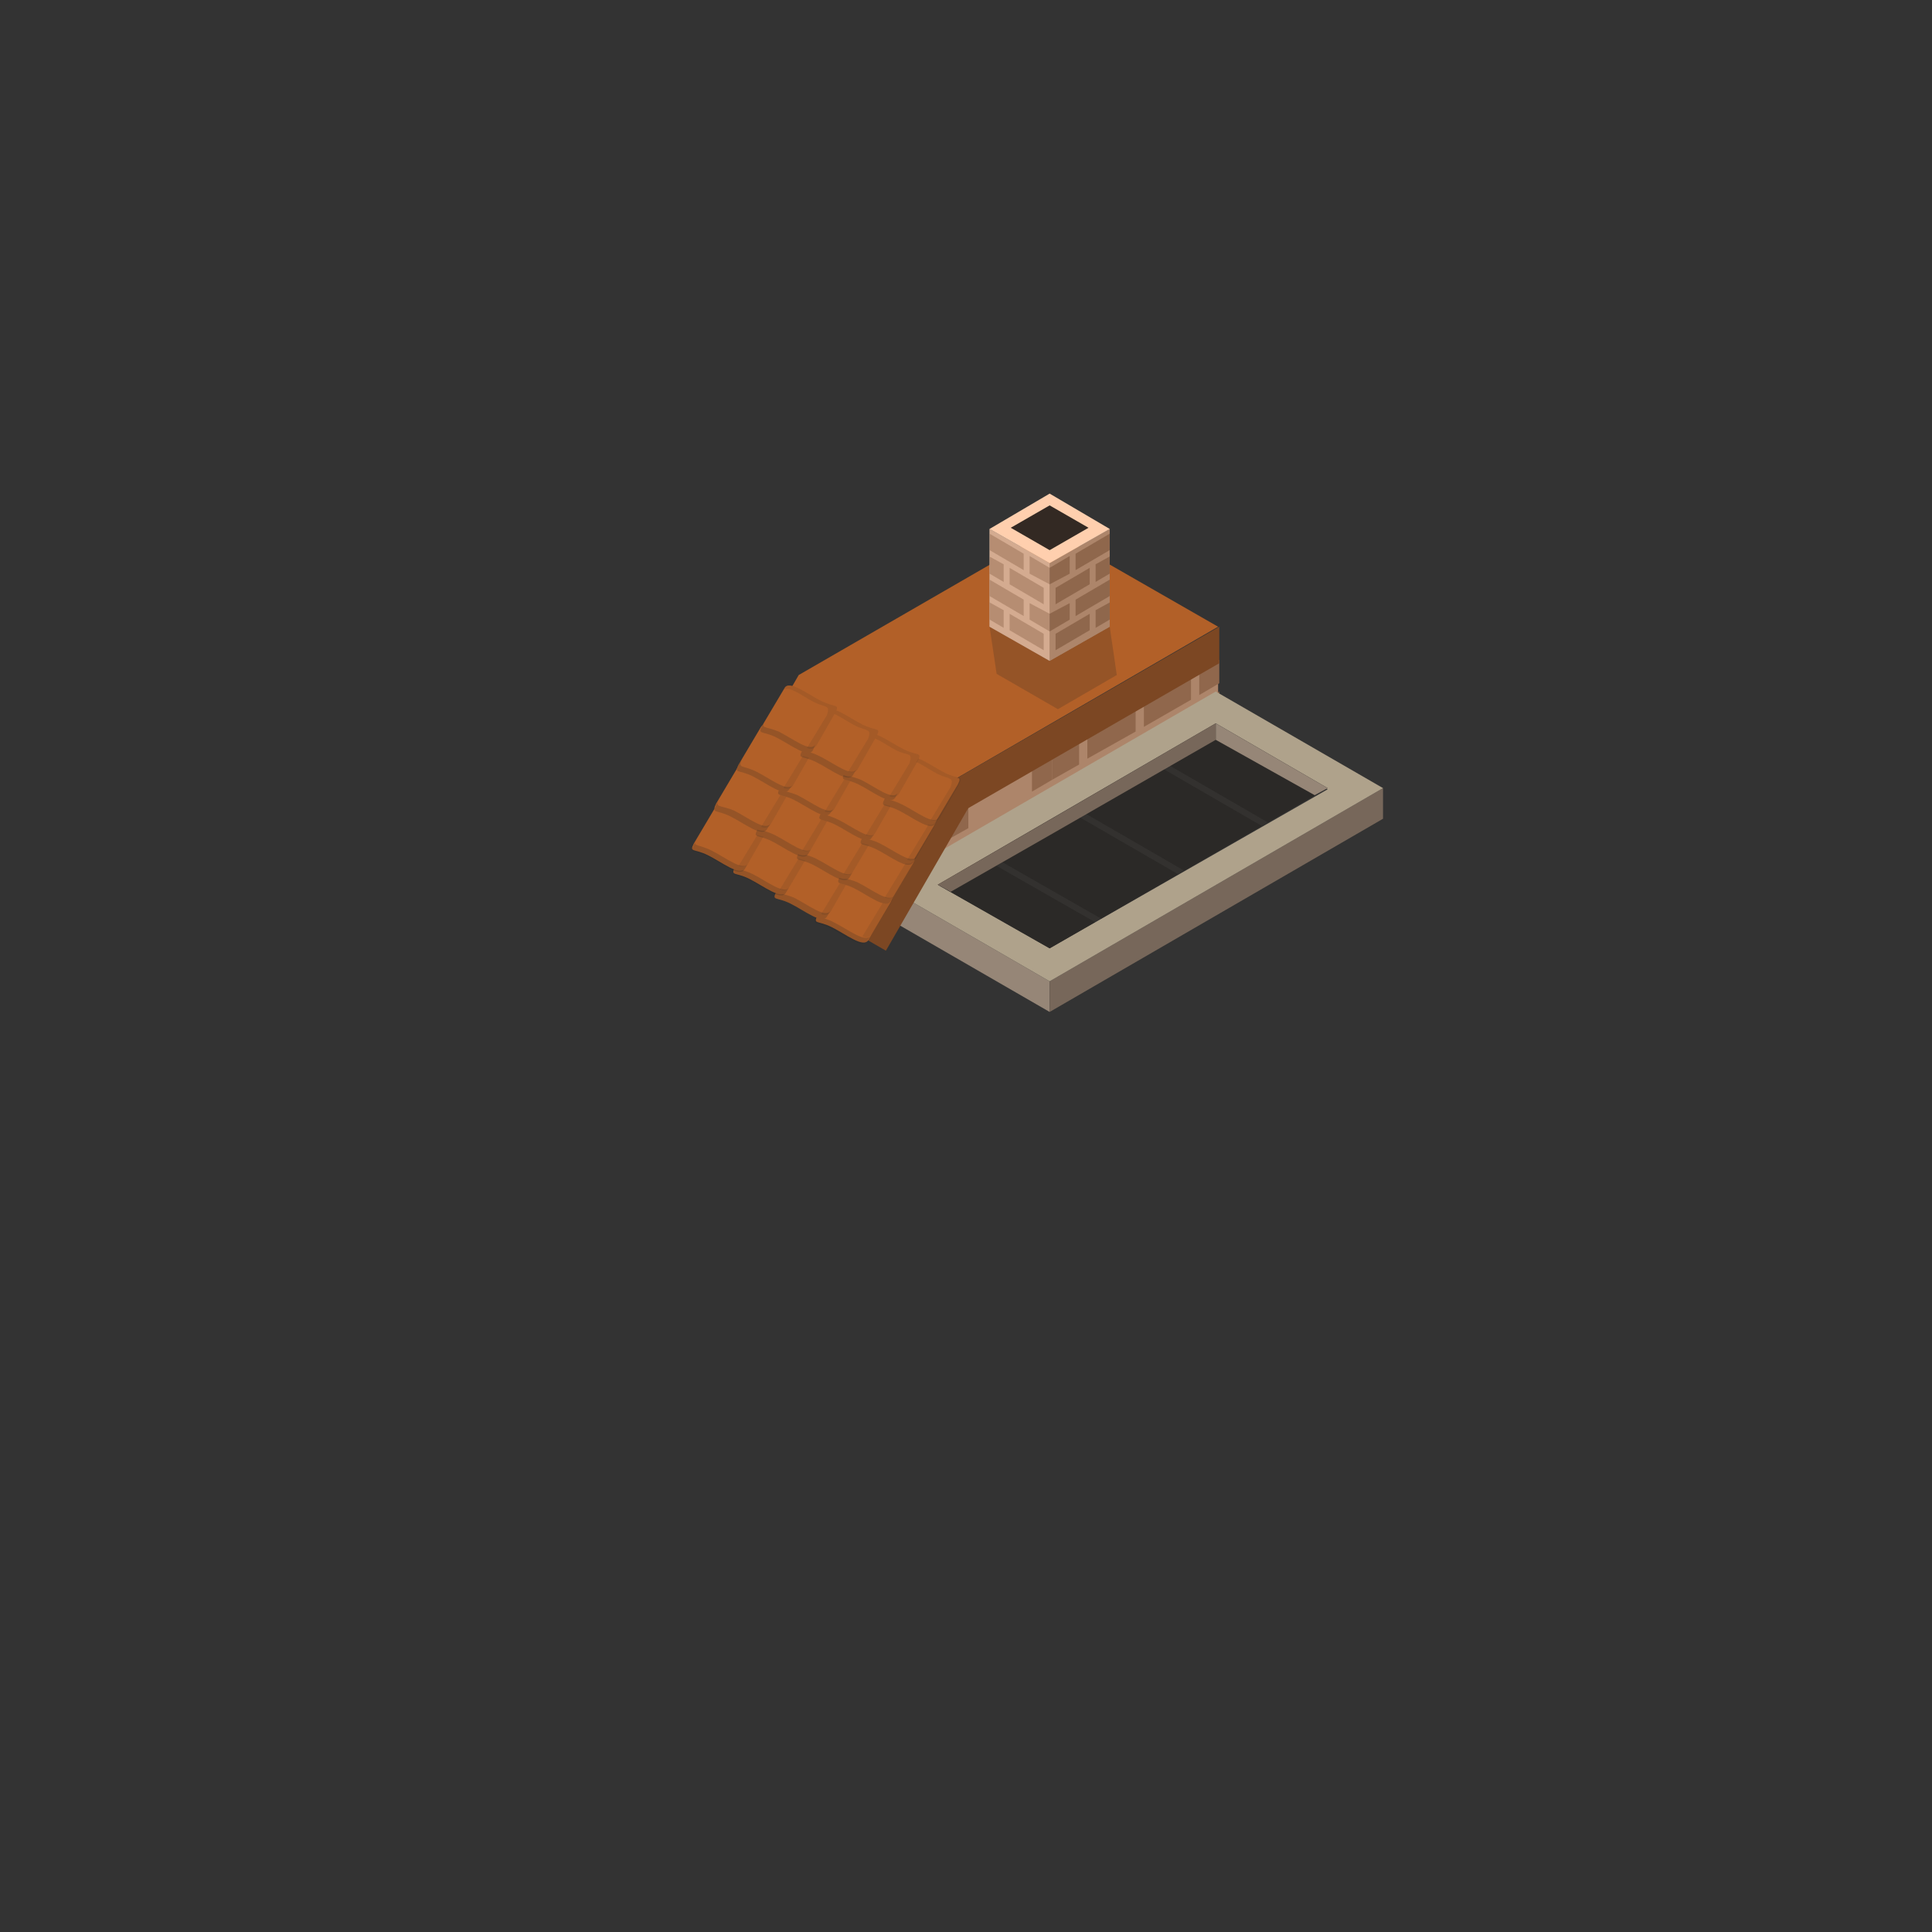 <?xml version="1.0" encoding="utf-8"?>
<!-- Generator: Adobe Illustrator 16.0.0, SVG Export Plug-In . SVG Version: 6.00 Build 0)  -->
<!DOCTYPE svg PUBLIC "-//W3C//DTD SVG 1.1//EN" "http://www.w3.org/Graphics/SVG/1.1/DTD/svg11.dtd">
<svg version="1.1" id="Layer_1" xmlns="http://www.w3.org/2000/svg" xmlns:xlink="http://www.w3.org/1999/xlink" x="0px" y="0px"
	 width="164px" height="164px" viewBox="0 0 164 164" enable-background="new 0 0 164 164" xml:space="preserve">
<rect x="0" y="0" width="164" height="164" fill="#333333" stroke="none"/>
<g id="XMLID_17206_">
	<g id="XMLID_17468_">
		<g id="XMLID_17469_">
			<path id="XMLID_17470_" fill="#B26028" d="M89.1,45L67.8,57.3l-4.1,7.1l11.4,5.2l28.3-16.4L89.1,45z"/>
		</g>
	</g>
	<g id="XMLID_17448_">
		<g id="XMLID_17449_">
			<g id="XMLID_17453_">
				<g id="XMLID_17464_">
					<defs>
						<polygon id="XMLID_17465_" points="75.1,77.8 81.7,66.4 103.4,53.8 103.4,61.4 						"/>
					</defs>
					<clipPath id="XMLID_2_">
						<use xlink:href="#XMLID_17465_"  overflow="visible"/>
					</clipPath>
					<g id="XMLID_17466_" clip-path="url(#XMLID_2_)">
						<defs>
							<polygon id="XMLID_17467_" points="75.1,77.8 89.3,53.2 103.4,53.6 103.4,61.4 							"/>
						</defs>
						<use xlink:href="#XMLID_17467_"  overflow="visible" fill="#AD856A"/>
						<clipPath id="XMLID_3_">
							<use xlink:href="#XMLID_17467_"  overflow="visible"/>
						</clipPath>
					</g>
				</g>
				<g id="XMLID_17454_">
					<polygon id="XMLID_17463_" fill="#90674C" points="75.8,76.7 79.8,74.4 79.8,72.4 75.8,74.7 					"/>
					<polygon id="XMLID_17462_" fill="#90674C" points="80.5,74 84.6,71.6 84.6,69.6 80.5,72 					"/>
					<polygon id="XMLID_17461_" fill="#90674C" points="82.2,70.3 82.2,68.3 78.1,70.6 78.1,72.6 					"/>
					<polygon id="XMLID_17460_" fill="#90674C" points="89.3,66.2 89.3,64.2 87.6,65.2 87.6,67.2 					"/>
					<polygon id="XMLID_17459_" fill="#90674C" points="99.4,63.1 103.5,60.7 103.5,58.7 99.4,61.1 					"/>
					<polygon id="XMLID_17458_" fill="#90674C" points="91.6,62.9 89.3,64.2 89.3,66.2 91.6,64.9 					"/>
					<polygon id="XMLID_17457_" fill="#90674C" points="96.4,62.1 96.4,60.1 92.3,62.4 92.3,64.4 					"/>
					<polygon id="XMLID_17456_" fill="#90674C" points="101.8,59 103.5,58 103.5,56 101.8,57 					"/>
					<polygon id="XMLID_17455_" fill="#90674C" points="97.1,61.7 101.1,59.4 101.1,57.4 97.1,59.7 					"/>
				</g>
			</g>
			<g id="XMLID_17450_">
				<g id="XMLID_17451_">
					<polygon id="XMLID_17452_" fill="#7C4723" points="81.5,69 81.4,66.5 75.1,69.6 103.5,53.2 103.5,56.3 103.5,56.3 95.7,60.8 
											"/>
				</g>
			</g>
		</g>
	</g>
	<g id="XMLID_17432_">
		<g id="XMLID_17433_">
			<g id="XMLID_17445_">
				<polygon id="XMLID_17447_" fill="#968677" points="74.9,77.7 89.1,85.9 89.1,83.3 74.9,75.1 				"/>
				<polygon id="XMLID_17446_" fill="#77675A" points="89.1,85.9 89.1,83.3 89.1,83.3 117.4,66.9 117.4,69.5 117.4,69.5 				"/>
			</g>
			<g id="XMLID_17440_">
				<path id="XMLID_17442_" fill="#AFA28B" d="M103.2,58.7L74.9,75.1l14.2,8.2l28.3-16.4L103.2,58.7z M79.6,75.1l23.6-13.6l9.5,5.5
					L89.1,80.5L79.6,75.1z"/>
				<polygon id="XMLID_17441_" fill="#2B2927" points="103.2,61.4 79.6,75.1 89.1,80.5 112.7,66.9 				"/>
			</g>
			<polygon id="XMLID_17439_" fill="#968677" points="103.2,62.8 111.6,67.5 112.7,66.9 103.2,61.4 			"/>
			<polygon id="XMLID_17438_" fill="#77675A" points="103.2,62.8 103.2,61.4 89.1,69.6 79.6,75.1 80.7,75.7 89.1,70.9 			"/>
			<g id="XMLID_17434_" opacity="0.2">
				<polygon id="XMLID_17437_" opacity="0.2" fill="#FFFFFF" points="93,78.3 93.5,78 85.1,73.2 84.6,73.5 				"/>
				<polygon id="XMLID_17436_" opacity="0.2" fill="#FFFFFF" points="100,74.2 100.5,73.9 92.2,69.1 91.7,69.4 				"/>
				<polygon id="XMLID_17435_" opacity="0.2" fill="#FFFFFF" points="107.6,69.8 99.3,65 98.8,65.3 107.1,70.1 				"/>
			</g>
		</g>
	</g>
	<polygon id="XMLID_17431_" fill="#7C4723" points="68,60.4 61,72.5 75.2,80.7 83,67.2 	"/>
	<g id="XMLID_17314_">
		<g id="XMLID_17414_">
			<g id="XMLID_17427_">
				<path id="XMLID_17430_" fill="#B26028" d="M74.4,75.6c1.2,0.6,1.6,0.2,1.2,1l-1.9,3.2c-0.4,0.7-1.9-0.5-3.1-1.1
					c-1.2-0.6-1.6-0.2-1.2-1l1.9-3.2C71.7,73.8,73.2,75,74.4,75.6z"/>
				<path id="XMLID_17429_" opacity="0.2" fill="#272525" d="M70.8,78.3c1.2,0.6,2.7,1.8,3.1,1.1l-0.3,0.5c-0.4,0.7-1.9-0.5-3.1-1.1
					c-1.2-0.6-1.6-0.2-1.2-1l0.3-0.5C69.2,78.1,69.7,77.7,70.8,78.3z"/>
				<path id="XMLID_17428_" opacity="0.1" fill="#272525" d="M73.8,75.8c-1-0.5-2.3-1.6-2.7-0.9l0.2-0.3c0.4-0.7,1.9,0.5,3.1,1.1
					c1.2,0.6,1.6,0.2,1.2,1L74,79.3c-0.2,0.3-0.5,0.3-0.8,0.2l1.7-2.8C75.2,75.9,74.8,76.2,73.8,75.8z"/>
			</g>
			<g id="XMLID_17423_">
				<path id="XMLID_17426_" fill="#B26028" d="M70.9,73.6c1.2,0.6,1.6,0.2,1.2,1l-1.9,3.2c-0.4,0.7-1.9-0.5-3.1-1.1
					c-1.2-0.6-1.6-0.2-1.2-1l1.9-3.2C68.2,71.8,69.7,73,70.9,73.6z"/>
				<path id="XMLID_17425_" opacity="0.2" fill="#272525" d="M67.4,76.2c1.2,0.6,2.7,1.8,3.1,1.1l-0.3,0.5c-0.4,0.7-1.9-0.5-3.1-1.1
					c-1.2-0.6-1.6-0.2-1.2-1l0.3-0.5C65.7,76,66.2,75.7,67.4,76.2z"/>
				<path id="XMLID_17424_" opacity="0.1" fill="#272525" d="M70.3,73.7c-1-0.5-2.3-1.6-2.7-0.9l0.2-0.3c0.4-0.7,1.9,0.5,3.1,1.1
					s1.6,0.2,1.2,1l-1.6,2.8c-0.2,0.3-0.5,0.3-0.8,0.2l1.7-2.8C71.7,73.9,71.3,74.2,70.3,73.7z"/>
			</g>
			<g id="XMLID_17419_">
				<path id="XMLID_17422_" fill="#B26028" d="M67.4,71.5c1.2,0.6,1.6,0.2,1.2,1l-1.9,3.2c-0.4,0.7-1.9-0.5-3.1-1.1s-1.6-0.2-1.2-1
					l1.9-3.2C64.7,69.7,66.2,71,67.4,71.5z"/>
				<path id="XMLID_17421_" opacity="0.2" fill="#272525" d="M63.9,74.2c1.2,0.6,2.7,1.8,3.1,1.1l-0.3,0.5c-0.4,0.7-1.9-0.5-3.1-1.1
					s-1.6-0.2-1.2-1l0.3-0.5C62.2,74,62.7,73.6,63.9,74.2z"/>
				<path id="XMLID_17420_" opacity="0.1" fill="#272525" d="M66.8,71.7c-1-0.5-2.3-1.6-2.7-0.9l0.2-0.3c0.4-0.7,1.9,0.5,3.1,1.1
					s1.6,0.2,1.2,1L67,75.3c-0.2,0.3-0.5,0.3-0.8,0.2l1.7-2.8C68.3,71.8,67.8,72.2,66.8,71.7z"/>
			</g>
			<g id="XMLID_17415_">
				<path id="XMLID_17418_" fill="#B26028" d="M63.9,69.5c1.2,0.6,1.6,0.2,1.2,1l-1.9,3.2c-0.4,0.7-1.9-0.5-3.1-1.1
					c-1.2-0.6-1.6-0.2-1.2-1l1.9-3.2C61.2,67.7,62.7,68.9,63.9,69.5z"/>
				<path id="XMLID_17417_" opacity="0.2" fill="#272525" d="M60.4,72.2c1.2,0.6,2.7,1.8,3.1,1.1l-0.3,0.5c-0.4,0.7-1.9-0.5-3.1-1.1
					c-1.2-0.6-1.6-0.2-1.2-1l0.3-0.5C58.7,71.9,59.2,71.6,60.4,72.2z"/>
				<path id="XMLID_17416_" opacity="0.1" fill="#272525" d="M63.3,69.6c-1-0.5-2.3-1.6-2.7-0.9l0.2-0.3c0.4-0.7,1.9,0.5,3.1,1.1
					s1.6,0.2,1.2,1l-1.6,2.8c-0.2,0.3-0.5,0.3-0.8,0.2l1.7-2.8C64.8,69.8,64.3,70.1,63.3,69.6z"/>
			</g>
		</g>
		<g id="XMLID_17352_">
			<g id="XMLID_17410_">
				<path id="XMLID_17413_" fill="#B26028" d="M76.3,72.3c1.2,0.6,1.6,0.2,1.2,1l-1.9,3.2c-0.4,0.7-1.9-0.5-3.1-1.1
					c-1.2-0.6-1.6-0.2-1.2-1l1.9-3.2C73.6,70.5,75.1,71.7,76.3,72.3z"/>
				<path id="XMLID_17412_" opacity="0.2" fill="#272525" d="M72.8,74.9c1.2,0.6,2.7,1.8,3.1,1.1l-0.3,0.5c-0.4,0.7-1.9-0.5-3.1-1.1
					c-1.2-0.6-1.6-0.2-1.2-1l0.3-0.5C71.1,74.7,71.6,74.4,72.8,74.9z"/>
				<path id="XMLID_17411_" opacity="0.1" fill="#272525" d="M75.7,72.4c-1-0.5-2.3-1.6-2.7-0.9l0.2-0.3c0.4-0.7,1.9,0.5,3.1,1.1
					c1.2,0.6,1.6,0.2,1.2,1L75.9,76c-0.2,0.3-0.5,0.3-0.8,0.2l1.7-2.8C77.2,72.6,76.7,72.9,75.7,72.4z"/>
			</g>
			<g id="XMLID_17406_">
				<path id="XMLID_17409_" fill="#B26028" d="M72.8,70.2c1.2,0.6,1.6,0.2,1.2,1l-1.9,3.2c-0.4,0.7-1.9-0.5-3.1-1.1
					c-1.2-0.6-1.6-0.2-1.2-1l1.9-3.2C70.1,68.4,71.6,69.7,72.8,70.2z"/>
				<path id="XMLID_17408_" opacity="0.2" fill="#272525" d="M69.3,72.9c1.2,0.6,2.7,1.8,3.1,1.1l-0.3,0.5c-0.4,0.7-1.9-0.5-3.1-1.1
					c-1.2-0.6-1.6-0.2-1.2-1l0.3-0.5C67.6,72.7,68.1,72.3,69.3,72.9z"/>
				<path id="XMLID_17407_" opacity="0.1" fill="#272525" d="M72.2,70.4c-1-0.5-2.3-1.6-2.7-0.9l0.2-0.3c0.4-0.7,1.9,0.5,3.1,1.1
					c1.2,0.6,1.6,0.2,1.2,1L72.4,74c-0.2,0.3-0.5,0.3-0.8,0.2l1.7-2.8C73.7,70.5,73.2,70.9,72.2,70.4z"/>
			</g>
			<g id="XMLID_17402_">
				<path id="XMLID_17405_" fill="#B26028" d="M69.3,68.2c1.2,0.6,1.6,0.2,1.2,1l-1.9,3.2c-0.4,0.7-1.9-0.5-3.1-1.1
					c-1.2-0.6-1.6-0.2-1.2-1l1.9-3.2C66.6,66.4,68.1,67.6,69.3,68.2z"/>
				<path id="XMLID_17404_" opacity="0.2" fill="#272525" d="M65.8,70.9c1.2,0.6,2.7,1.8,3.1,1.1l-0.3,0.5c-0.4,0.7-1.9-0.5-3.1-1.1
					c-1.2-0.6-1.6-0.2-1.2-1l0.3-0.5C64.1,70.6,64.6,70.3,65.8,70.9z"/>
				<path id="XMLID_17403_" opacity="0.1" fill="#272525" d="M68.7,68.3c-1-0.5-2.3-1.6-2.7-0.9l0.2-0.3c0.4-0.7,1.9,0.5,3.1,1.1
					s1.6,0.2,1.2,1l-1.6,2.8c-0.2,0.3-0.5,0.3-0.8,0.2l1.7-2.8C70.2,68.5,69.8,68.8,68.7,68.3z"/>
			</g>
			<g id="XMLID_17353_">
				<path id="XMLID_17401_" fill="#B26028" d="M65.8,66.1c1.2,0.6,1.6,0.2,1.2,1l-1.9,3.2c-0.4,0.7-1.9-0.5-3.1-1.1s-1.6-0.2-1.2-1
					l1.9-3.2C63.1,64.3,64.6,65.6,65.8,66.1z"/>
				<path id="XMLID_17367_" opacity="0.2" fill="#272525" d="M62.3,68.8c1.2,0.6,2.7,1.8,3.1,1.1l-0.3,0.5c-0.4,0.7-1.9-0.5-3.1-1.1
					s-1.6-0.2-1.2-1l0.3-0.5C60.6,68.6,61.1,68.3,62.3,68.8z"/>
				<path id="XMLID_17366_" opacity="0.1" fill="#272525" d="M65.2,66.3c-1-0.5-2.3-1.6-2.7-0.9l0.2-0.3c0.4-0.7,1.9,0.5,3.1,1.1
					s1.6,0.2,1.2,1l-1.6,2.8c-0.2,0.3-0.5,0.3-0.8,0.2l1.7-2.8C66.7,66.4,66.3,66.8,65.2,66.3z"/>
			</g>
		</g>
		<g id="XMLID_17315_">
			<g id="XMLID_17333_">
				<g id="XMLID_17346_">
					<path id="XMLID_17350_" fill="#B26028" d="M78.2,68.9c1.2,0.6,1.6,0.2,1.2,1l-1.9,3.2c-0.4,0.7-1.9-0.5-3.1-1.1s-1.6-0.2-1.2-1
						l1.9-3.2C75.6,67.1,77,68.4,78.2,68.9z"/>
					<path id="XMLID_17349_" opacity="0.2" fill="#272525" d="M74.7,71.6c1.2,0.6,2.7,1.8,3.1,1.1l-0.3,0.5
						c-0.4,0.7-1.9-0.5-3.1-1.1s-1.6-0.2-1.2-1l0.3-0.5C73.1,71.4,73.5,71,74.7,71.6z"/>
					<path id="XMLID_17347_" opacity="0.1" fill="#272525" d="M77.6,69.1c-1-0.5-2.3-1.6-2.7-0.9l0.2-0.3c0.4-0.7,1.9,0.5,3.1,1.1
						s1.6,0.2,1.2,1l-1.6,2.8c-0.2,0.3-0.5,0.3-0.8,0.2l1.7-2.8C79.1,69.2,78.7,69.6,77.6,69.1z"/>
				</g>
				<g id="XMLID_17342_">
					<path id="XMLID_17345_" fill="#B26028" d="M74.7,66.9c1.2,0.6,1.6,0.2,1.2,1L74,71.1c-0.4,0.7-1.9-0.5-3.1-1.1
						c-1.2-0.6-1.6-0.2-1.2-1l1.9-3.2C72.1,65.1,73.5,66.3,74.7,66.9z"/>
					<path id="XMLID_17344_" opacity="0.2" fill="#272525" d="M71.2,69.6c1.2,0.6,2.7,1.8,3.1,1.1L74,71.1c-0.4,0.7-1.9-0.5-3.1-1.1
						c-1.2-0.6-1.6-0.2-1.2-1l0.3-0.5C69.6,69.3,70,69,71.2,69.6z"/>
					<path id="XMLID_17343_" opacity="0.1" fill="#272525" d="M74.1,67c-1-0.5-2.3-1.6-2.7-0.9l0.2-0.3c0.4-0.7,1.9,0.5,3.1,1.1
						c1.2,0.6,1.6,0.2,1.2,1l-1.6,2.8c-0.2,0.3-0.5,0.3-0.8,0.2l1.7-2.8C75.6,67.2,75.2,67.5,74.1,67z"/>
				</g>
				<g id="XMLID_17338_">
					<path id="XMLID_17341_" fill="#B26028" d="M71.2,64.8c1.2,0.6,1.6,0.2,1.2,1L70.5,69c-0.4,0.7-1.9-0.5-3.1-1.1
						c-1.2-0.6-1.6-0.2-1.2-1l1.9-3.2C68.6,63,70,64.3,71.2,64.8z"/>
					<path id="XMLID_17340_" opacity="0.2" fill="#272525" d="M67.7,67.5c1.2,0.6,2.7,1.8,3.1,1.1L70.5,69c-0.4,0.7-1.9-0.5-3.1-1.1
						c-1.2-0.6-1.6-0.2-1.2-1l0.3-0.5C66.1,67.3,66.5,67,67.7,67.5z"/>
					<path id="XMLID_17339_" opacity="0.1" fill="#272525" d="M70.6,65c-1-0.5-2.3-1.6-2.7-0.9l0.2-0.3c0.4-0.7,1.9,0.5,3.1,1.1
						c1.2,0.6,1.6,0.2,1.2,1l-1.6,2.8c-0.2,0.3-0.5,0.3-0.8,0.2l1.7-2.8C72.1,65.1,71.7,65.5,70.6,65z"/>
				</g>
				<g id="XMLID_17334_">
					<path id="XMLID_17337_" fill="#B26028" d="M67.7,62.8c1.2,0.6,1.6,0.2,1.2,1L67,67c-0.4,0.7-1.9-0.5-3.1-1.1
						c-1.2-0.6-1.6-0.2-1.2-1l1.9-3.2C65.1,61,66.5,62.2,67.7,62.8z"/>
					<path id="XMLID_17336_" opacity="0.2" fill="#272525" d="M64.2,65.5c1.2,0.6,2.7,1.8,3.1,1.1L67,67c-0.4,0.7-1.9-0.5-3.1-1.1
						c-1.2-0.6-1.6-0.2-1.2-1l0.3-0.5C62.6,65.3,63,64.9,64.2,65.5z"/>
					<path id="XMLID_17335_" opacity="0.1" fill="#272525" d="M67.1,63c-1-0.5-2.3-1.6-2.7-0.9l0.2-0.3c0.4-0.7,1.9,0.5,3.1,1.1
						s1.6,0.2,1.2,1l-1.6,2.8c-0.2,0.3-0.5,0.3-0.8,0.2l1.7-2.8C68.6,63.1,68.2,63.4,67.1,63z"/>
				</g>
			</g>
			<g id="XMLID_17316_">
				<g id="XMLID_17329_">
					<path id="XMLID_17332_" fill="#B26028" d="M80.1,65.6c1.2,0.6,1.6,0.2,1.2,1l-1.9,3.2c-0.4,0.7-1.9-0.5-3.1-1.1s-1.6-0.2-1.2-1
						l1.9-3.2C77.5,63.8,79,65,80.1,65.6z"/>
					<path id="XMLID_17331_" opacity="0.2" fill="#272525" d="M76.6,68.3c1.2,0.6,2.7,1.8,3.1,1.1l-0.3,0.5
						c-0.4,0.7-1.9-0.5-3.1-1.1s-1.6-0.2-1.2-1l0.3-0.5C75,68,75.4,67.7,76.6,68.3z"/>
					<path id="XMLID_17330_" opacity="0.1" fill="#272525" d="M79.6,65.7c-1-0.5-2.3-1.6-2.7-0.9l0.2-0.3c0.4-0.7,1.9,0.5,3.1,1.1
						s1.6,0.2,1.2,1l-1.6,2.8c-0.2,0.3-0.5,0.3-0.8,0.2l1.7-2.8C81,65.9,80.6,66.2,79.6,65.7z"/>
				</g>
				<g id="XMLID_17325_">
					<path id="XMLID_17328_" fill="#B26028" d="M76.7,63.5c1.2,0.6,1.6,0.2,1.2,1L76,67.7c-0.4,0.7-1.9-0.5-3.1-1.1s-1.6-0.2-1.2-1
						l1.9-3.2C74,61.7,75.5,63,76.7,63.5z"/>
					<path id="XMLID_17327_" opacity="0.2" fill="#272525" d="M73.1,66.2c1.2,0.6,2.7,1.8,3.1,1.1L76,67.7c-0.4,0.7-1.9-0.5-3.1-1.1
						s-1.6-0.2-1.2-1l0.3-0.5C71.5,66,71.9,65.7,73.1,66.2z"/>
					<path id="XMLID_17326_" opacity="0.1" fill="#272525" d="M76.1,63.7c-1-0.5-2.3-1.6-2.7-0.9l0.2-0.3c0.4-0.7,1.9,0.5,3.1,1.1
						c1.2,0.6,1.6,0.2,1.2,1l-1.6,2.8c-0.2,0.3-0.5,0.3-0.8,0.2l1.7-2.8C77.5,63.8,77.1,64.2,76.1,63.7z"/>
				</g>
				<g id="XMLID_17321_">
					<path id="XMLID_17324_" fill="#B26028" d="M73.2,61.5c1.2,0.6,1.6,0.2,1.2,1l-1.9,3.2c-0.4,0.7-1.9-0.5-3.1-1.1
						c-1.2-0.6-1.6-0.2-1.2-1l1.9-3.2C70.5,59.7,72,60.9,73.2,61.5z"/>
					<path id="XMLID_17323_" opacity="0.2" fill="#272525" d="M69.6,64.2c1.2,0.6,2.7,1.8,3.1,1.1l-0.3,0.5
						c-0.4,0.7-1.9-0.5-3.1-1.1c-1.2-0.6-1.6-0.2-1.2-1l0.3-0.5C68,63.9,68.4,63.6,69.6,64.2z"/>
					<path id="XMLID_17322_" opacity="0.1" fill="#272525" d="M72.6,61.6c-1-0.5-2.3-1.6-2.7-0.9l0.2-0.3c0.4-0.7,1.9,0.5,3.1,1.1
						c1.2,0.6,1.6,0.2,1.2,1l-1.6,2.8c-0.2,0.3-0.5,0.3-0.8,0.2l1.7-2.8C74,61.8,73.6,62.1,72.6,61.6z"/>
				</g>
				<g id="XMLID_17317_">
					<path id="XMLID_17320_" fill="#B26028" d="M69.7,59.5c1.2,0.6,1.6,0.2,1.2,1L69,63.7c-0.4,0.7-1.9-0.5-3.1-1.1
						c-1.2-0.6-1.6-0.2-1.2-1l1.9-3.2C67,57.7,68.5,58.9,69.7,59.5z"/>
					<path id="XMLID_17319_" opacity="0.2" fill="#272525" d="M66.1,62.1c1.2,0.6,2.7,1.8,3.1,1.1L69,63.7c-0.4,0.7-1.9-0.5-3.1-1.1
						c-1.2-0.6-1.6-0.2-1.2-1l0.3-0.5C64.5,61.9,64.9,61.6,66.1,62.1z"/>
					<path id="XMLID_17318_" opacity="0.1" fill="#272525" d="M69.1,59.6c-1-0.5-2.3-1.6-2.7-0.9l0.2-0.3c0.4-0.7,1.9,0.5,3.1,1.1
						c1.2,0.6,1.6,0.2,1.2,1l-1.6,2.8c-0.2,0.3-0.5,0.3-0.8,0.2l1.7-2.8C70.5,59.8,70.1,60.1,69.1,59.6z"/>
				</g>
			</g>
		</g>
	</g>
	<g id="XMLID_17207_">
		<g id="XMLID_17222_">
			<g id="XMLID_17224_">
				<g id="XMLID_17226_">
					<defs>
						<polygon id="XMLID_17227_" points="89.1,47.8 89.1,47.8 89.1,47.8 84,44.9 84,53.2 89.1,56.1 94.2,53.2 94.2,44.9 						"/>
					</defs>
					<clipPath id="XMLID_4_">
						<use xlink:href="#XMLID_17227_"  overflow="visible"/>
					</clipPath>
					<g id="XMLID_17228_" clip-path="url(#XMLID_4_)">
						<g id="XMLID_17271_">
							<g id="XMLID_17274_">
								<polygon id="XMLID_17313_" fill="#C8C8C8" points="78.9,50.6 89.1,56.5 89.1,44.3 78.9,38.4 								"/>
								<g id="XMLID_17275_" opacity="0.3">
									<path id="XMLID_17299_" fill="#FFFFFF" d="M81.8,49.9l0,1.4l-2.9-1.7v-1.4L81.8,49.9z M82.3,51.6v-1.4l2.9,1.7l0,1.4
										L82.3,51.6z M85.2,47.9l0,1.4l-2.9-1.7v-1.4L85.2,47.9z M84,46.7v-1.4l2.9,1.7v1.4L84,46.7z M83.5,46.5l-2.9-1.7v-1.4
										l2.9,1.7L83.5,46.5z M83.5,48.9l0,1.4l-2.9-1.7v-1.4L83.5,48.9z M86.9,50.9v1.4L84,50.6v-1.4L86.9,50.9z M81.8,46l0,1.4
										l-2.9-1.7v-1.4L81.8,46z M81.8,42.1l0,1.4l-2.9-1.7v-1.4L81.8,42.1z M85.2,44l0,1.4l-2.9-1.7v-1.4L85.2,44z M85.7,45.7
										v-1.4l2.9,1.7l0,1.4L85.7,45.7z M85.7,49.6v-1.4l2.9,1.7l0,1.4L85.7,49.6z M85.7,53.5v-1.4l2.9,1.7l0,1.4L85.7,53.5z"/>
									<polygon id="XMLID_17298_" points="80.6,39.4 81.4,39.9 80.6,39.4 									"/>
									<polygon id="XMLID_17297_" points="84,41.4 84,41.4 84,41.4 									"/>
									<polygon id="XMLID_17296_" points="80.1,39.1 80.1,40.6 78.9,39.9 78.9,38.4 									"/>
									<polygon id="XMLID_17295_" points="83.5,42.5 80.6,40.9 80.6,39.4 81.4,39.9 83.5,41.1 									"/>
									<polygon id="XMLID_17294_" points="86.9,44.5 84,42.8 84,41.4 84,41.4 86.9,43.1 									"/>
									<polygon id="XMLID_17293_" points="87.4,44.8 87.4,43.3 89.1,44.3 89.1,45.7 									"/>
									<polygon id="XMLID_17292_" points="87.4,52.6 87.4,51.2 89.1,52.1 89.1,53.6 									"/>
									<polygon id="XMLID_17291_" points="87.4,48.7 87.4,47.2 89.1,48.2 89.1,49.6 									"/>
									<polygon id="XMLID_17290_" points="85.7,48.2 88.6,49.9 88.6,51.3 85.7,49.6 									"/>
									<polygon id="XMLID_17289_" points="85.7,52.1 88.6,53.8 88.6,55.2 85.7,53.5 									"/>
									<polygon id="XMLID_17288_" points="82.3,43.8 82.3,42.4 85.2,44 85.2,45.5 									"/>
									<polygon id="XMLID_17287_" points="85.7,44.3 88.6,46 88.6,47.4 85.7,45.7 									"/>
									<polygon id="XMLID_17286_" points="78.9,41.8 78.9,40.4 81.8,42.1 81.8,43.5 									"/>
									<polygon id="XMLID_17285_" points="86.9,47 86.9,48.4 84,46.7 84,45.3 									"/>
									<polygon id="XMLID_17284_" points="82.3,47.7 82.3,46.3 85.2,47.9 85.2,49.4 									"/>
									<polygon id="XMLID_17283_" points="82.3,50.2 85.2,51.8 85.2,53.3 82.3,51.6 									"/>
									<polygon id="XMLID_17282_" points="86.9,52.3 84,50.6 84,49.2 86.9,50.9 									"/>
									<polygon id="XMLID_17281_" points="80.1,48.4 78.9,47.7 78.9,46.3 80.1,47 									"/>
									<polygon id="XMLID_17280_" points="81.8,51.3 78.9,49.6 78.9,48.2 81.8,49.9 									"/>
									<polygon id="XMLID_17279_" points="80.1,44.5 78.9,43.8 78.9,42.4 80.1,43.1 									"/>
									<polygon id="XMLID_17278_" points="81.8,47.4 78.9,45.7 78.9,44.3 81.8,46 									"/>
									<polygon id="XMLID_17277_" points="83.5,50.4 80.6,48.7 80.6,47.3 83.5,48.9 									"/>
									<polygon id="XMLID_17276_" points="80.6,43.3 83.5,45 83.5,46.5 80.6,44.8 									"/>
								</g>
							</g>
							<line id="XMLID_17273_" fill="#C8C8C8" x1="78.9" y1="38.4" x2="89.1" y2="44.3"/>
							<polygon id="XMLID_17272_" opacity="0.5" fill="#E08F58" points="78.9,50.6 89.1,56.5 89.1,44.3 78.9,38.4 							"/>
						</g>
						<g id="XMLID_17229_">
							<g id="XMLID_17231_">
								<polygon id="XMLID_17270_" fill="#C8C8C8" points="99.2,50.2 89.1,56.5 89.1,44.3 99.2,38.4 								"/>
								<g id="XMLID_17232_" opacity="0.3">
									<path id="XMLID_17256_" fill="#FFFFFF" d="M99.2,48.2v1.4l-2.9,1.7l0-1.4L99.2,48.2z M93,53.3l0-1.4l2.9-1.7v1.4L93,53.3z
										 M95.9,46.3v1.4L93,49.4l0-1.4L95.9,46.3z M91.3,48.4l0-1.4l2.9-1.7v1.4L91.3,48.4z M94.6,45l2.9-1.7v1.4l-2.9,1.7L94.6,45
										z M97.6,47.3v1.4l-2.9,1.7l0-1.4L97.6,47.3z M94.2,49.2v1.4l-2.9,1.7l0-1.4L94.2,49.2z M99.2,44.3v1.4l-2.9,1.7l0-1.4
										L99.2,44.3z M99.2,40.4v1.4l-2.9,1.7l0-1.4L99.2,40.4z M95.9,42.4v1.4L93,45.5l0-1.4L95.9,42.4z M89.6,47.4l0-1.4l2.9-1.7
										v1.4L89.6,47.4z M89.6,51.3l0-1.4l2.9-1.7v1.4L89.6,51.3z M89.6,55.2l0-1.4l2.9-1.7v1.4L89.6,55.2z"/>
									<polygon id="XMLID_17255_" points="97.6,39.4 96.8,39.9 97.6,39.4 									"/>
									<polygon id="XMLID_17254_" points="94.2,41.4 94.1,41.4 94.2,41.4 									"/>
									<polygon id="XMLID_17253_" points="98,39.1 98,40.6 99.2,39.9 99.2,38.4 									"/>
									<polygon id="XMLID_17252_" points="94.6,42.5 97.6,40.9 97.6,39.4 96.8,39.9 94.6,41.1 									"/>
									<polygon id="XMLID_17251_" points="91.3,44.5 94.2,42.8 94.2,41.4 94.1,41.4 91.3,43.1 									"/>
									<polygon id="XMLID_17250_" points="90.8,44.8 90.8,43.3 89.1,44.3 89.1,45.7 									"/>
									<polygon id="XMLID_17249_" points="90.8,52.6 90.8,51.2 89.1,52.1 89.1,53.6 									"/>
									<polygon id="XMLID_17248_" points="90.8,48.7 90.8,47.2 89.1,48.2 89.1,49.6 									"/>
									<polygon id="XMLID_17247_" points="92.5,48.2 89.6,49.9 89.6,51.3 92.5,49.6 									"/>
									<polygon id="XMLID_17246_" points="92.5,52.1 89.6,53.8 89.6,55.2 92.5,53.5 									"/>
									<polygon id="XMLID_17245_" points="95.9,43.8 95.9,42.4 93,44 93,45.5 									"/>
									<polygon id="XMLID_17244_" points="92.5,44.3 89.6,46 89.6,47.4 92.5,45.7 									"/>
									<polygon id="XMLID_17243_" points="99.2,41.8 99.2,40.4 96.3,42.1 96.3,43.5 									"/>
									<polygon id="XMLID_17242_" points="91.3,47 91.3,48.4 94.2,46.7 94.2,45.3 									"/>
									<polygon id="XMLID_17241_" points="95.9,47.7 95.9,46.3 93,47.9 93,49.4 									"/>
									<polygon id="XMLID_17240_" points="95.9,50.2 93,51.8 93,53.3 95.9,51.6 									"/>
									<polygon id="XMLID_17239_" points="91.3,52.3 94.2,50.6 94.2,49.2 91.3,50.9 									"/>
									<polygon id="XMLID_17238_" points="98,48.4 99.3,47.7 99.3,46.3 98,47 									"/>
									<polygon id="XMLID_17237_" points="96.3,51.3 99.2,49.6 99.2,48.2 96.3,49.9 									"/>
									<polygon id="XMLID_17236_" points="98,44.5 99.3,43.8 99.3,42.4 98,43.1 									"/>
									<polygon id="XMLID_17235_" points="96.3,47.4 99.2,45.7 99.2,44.3 96.3,46 									"/>
									<polygon id="XMLID_17234_" points="94.6,50.4 97.6,48.7 97.6,47.3 94.6,48.9 									"/>
									<polygon id="XMLID_17233_" points="97.6,43.3 94.6,45 94.6,46.5 97.6,44.8 									"/>
								</g>
							</g>
							<polygon id="XMLID_17230_" opacity="0.5" fill="#93430C" points="99.2,50.2 89.1,56.5 89.1,44.3 99.2,38.4 							"/>
						</g>
					</g>
				</g>
				<polygon id="XMLID_17225_" fill="#FFCFAE" points="94.2,44.9 89.1,41.9 84,44.9 84,44.9 84,44.9 89.1,47.8 94.2,44.9 94.2,44.9 
									"/>
			</g>
			<polygon id="XMLID_17223_" opacity="0.8" points="92.4,44.8 89.1,42.9 85.8,44.8 85.8,44.8 85.8,44.8 89.1,46.7 92.4,44.8 
				92.4,44.8 			"/>
		</g>
		<polygon id="XMLID_17208_" opacity="0.2" fill="#272525" points="89.1,56.1 84,53.2 84.6,57.2 89.8,60.2 94.8,57.3 94.2,53.2 		
			"/>
	</g>
</g>
</svg>
